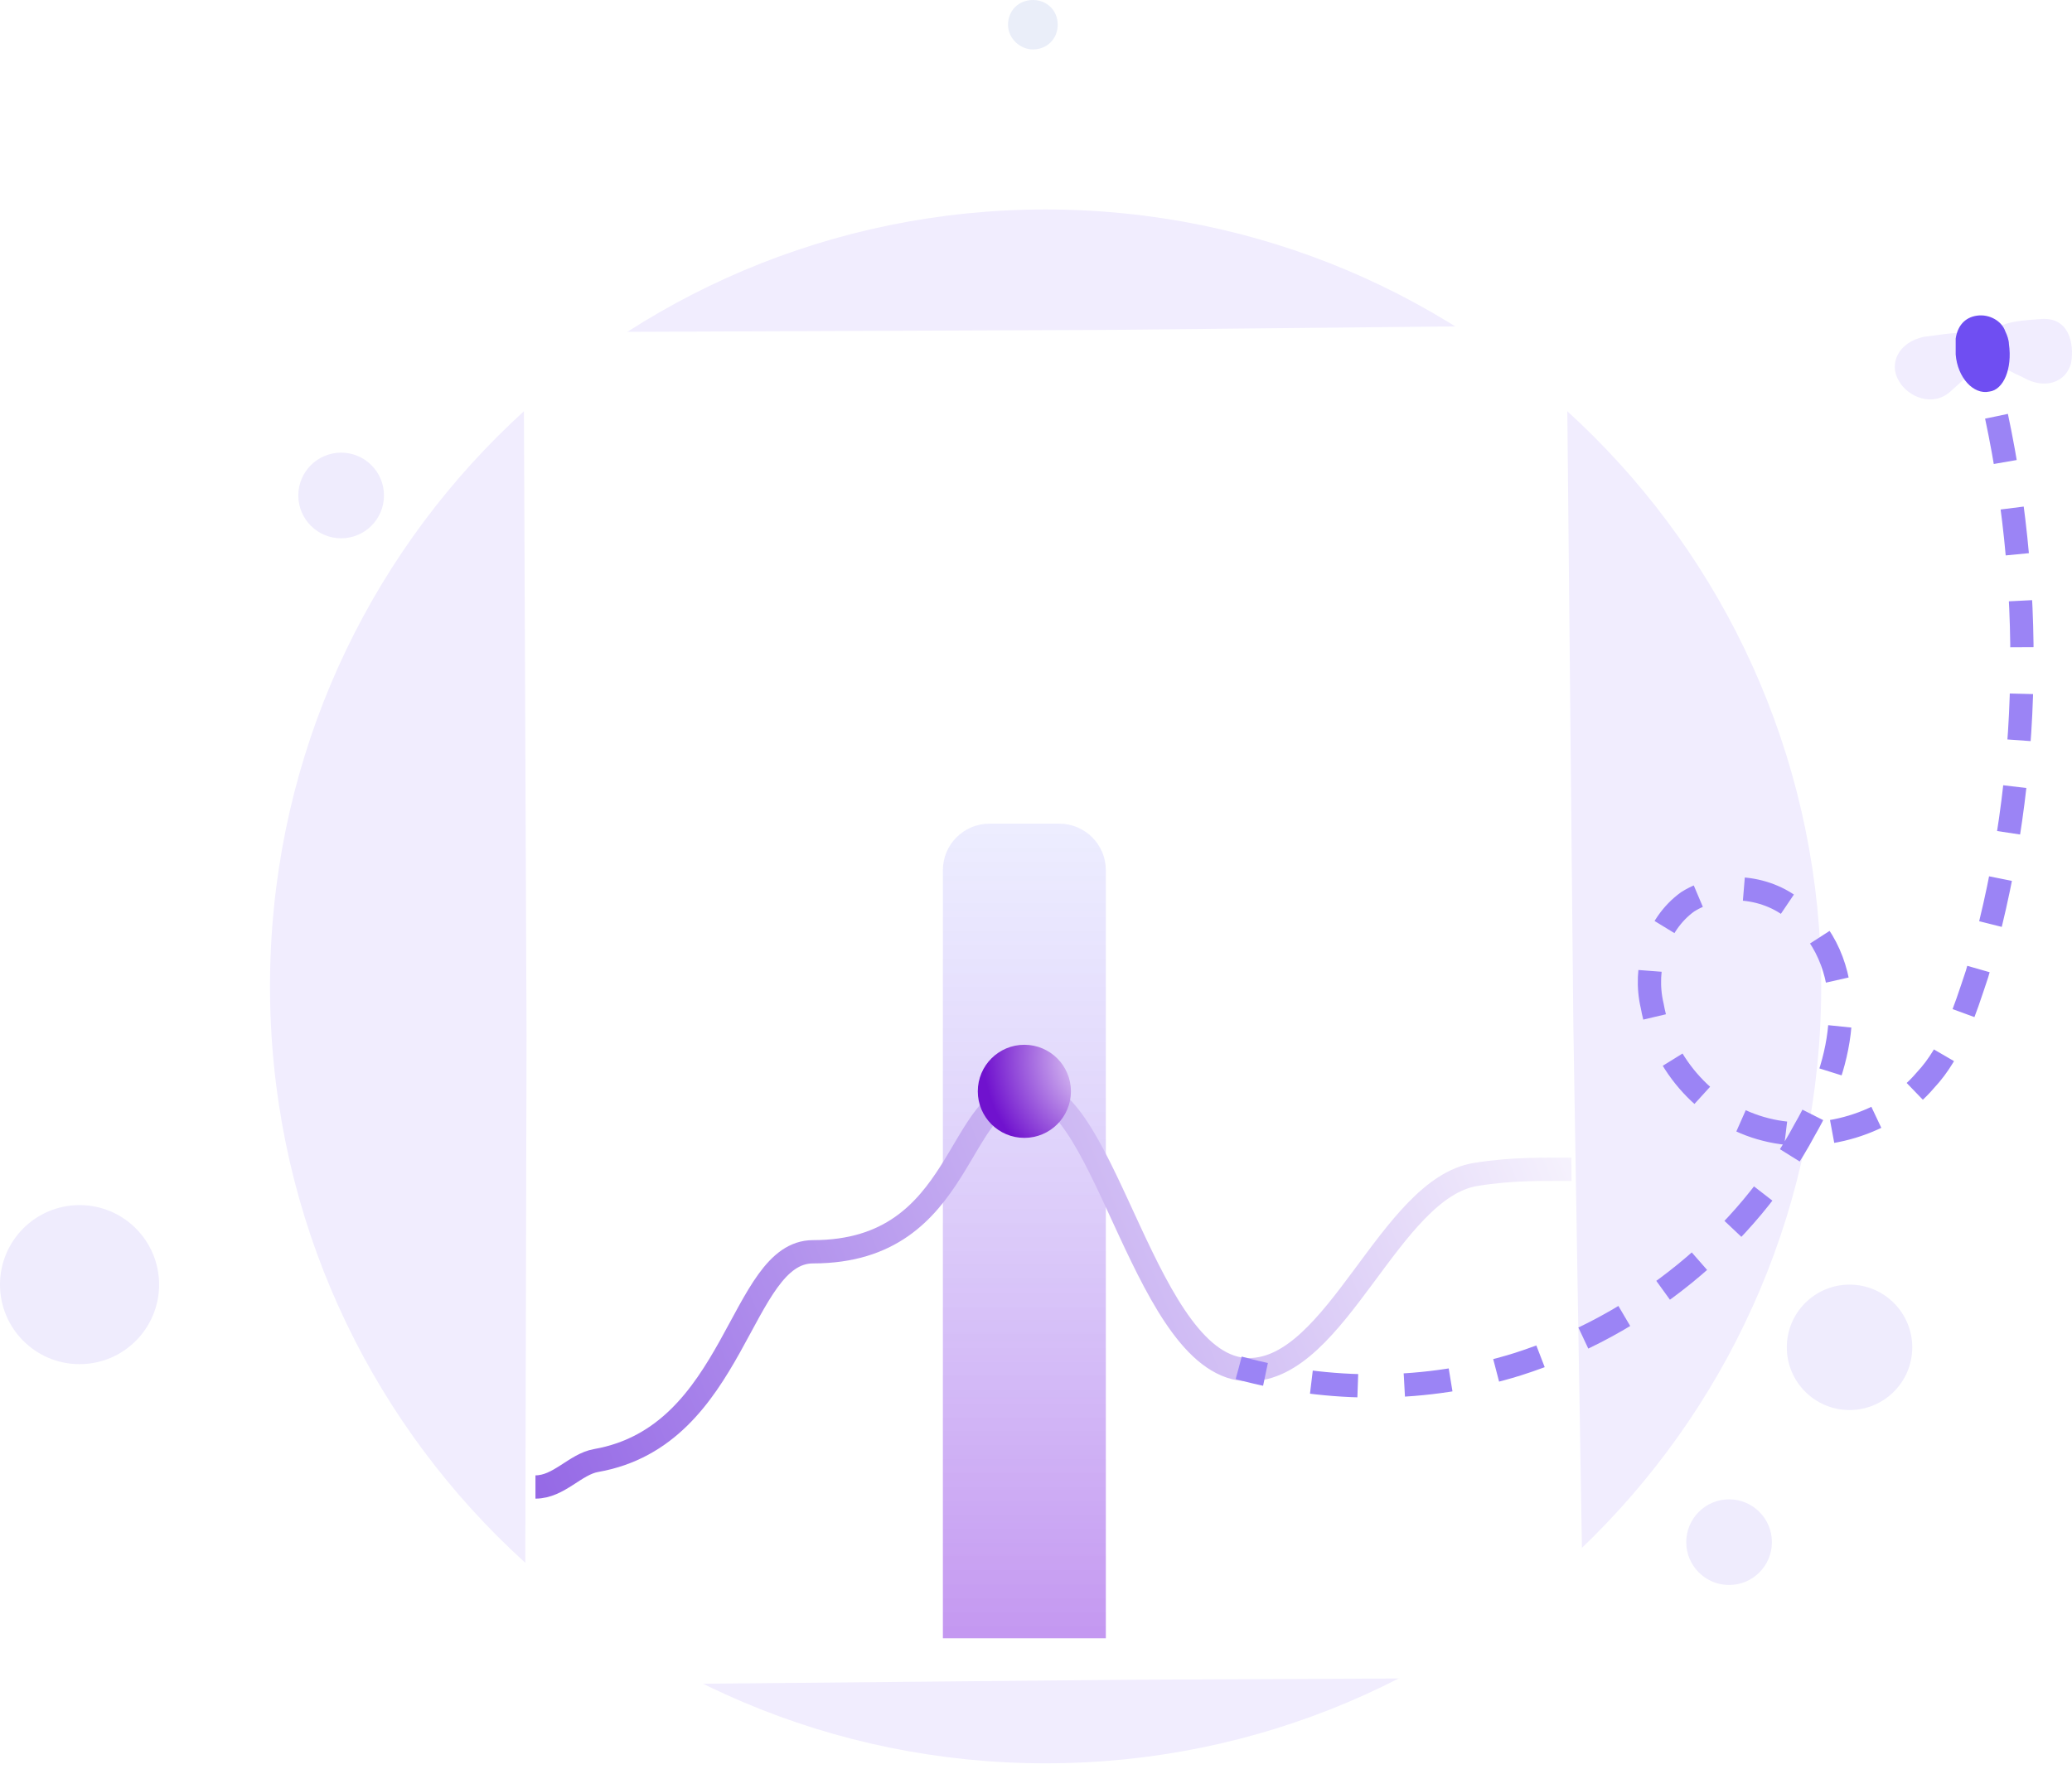 <svg width="178" height="152" viewBox="0 0 178 152" fill="none" xmlns="http://www.w3.org/2000/svg">
<path d="M158.889 121.166C161.864 121.166 164.277 118.753 164.277 115.777C164.277 112.802 161.864 110.389 158.889 110.389C155.913 110.389 153.5 112.802 153.5 115.777C153.5 118.753 155.913 121.166 158.889 121.166Z" fill="#EFECFD"/>
<path d="M148.541 136.199C150.573 136.199 152.221 134.552 152.221 132.52C152.221 130.487 150.573 128.84 148.541 128.84C146.509 128.84 144.861 130.487 144.861 132.52C144.861 134.552 146.509 136.199 148.541 136.199Z" fill="#EFECFD"/>
<path d="M29.307 46.256C31.339 46.256 32.987 44.608 32.987 42.576C32.987 40.544 31.339 38.896 29.307 38.896C27.274 38.896 25.627 40.544 25.627 42.576C25.627 44.608 27.274 46.256 29.307 46.256Z" fill="#EFECFD"/>
<path d="M6.834 117.223C10.608 117.223 13.668 114.163 13.668 110.389C13.668 106.614 10.608 103.555 6.834 103.555C3.06 103.555 0 106.614 0 110.389C0 114.163 3.06 117.223 6.834 117.223Z" fill="#EFECFD"/>
<path d="M89.826 151.524C126.624 151.524 156.457 121.692 156.457 84.762C156.457 47.833 126.624 18 89.826 18C53.028 18 23.195 47.833 23.195 84.762C23.195 121.692 53.028 151.524 89.826 151.524Z" fill="#F1EDFE"/>
<g filter="url(#filter0_d_5240_1255)">
<path fill-rule="evenodd" clip-rule="evenodd" d="M94.784 24.352L50.108 24.531C47.307 24.449 44.942 26.781 45.001 29.555L45.235 84.97L45.114 135.828C45.093 138.604 47.492 140.902 50.291 140.78L97.054 140.342L130.892 140.184C133.693 140.267 136.058 137.935 135.999 135.16L135.164 84.283L134.621 28.957C134.642 26.181 132.244 23.883 129.444 24.005L94.784 24.352Z" fill="white"/>
</g>
<path d="M81 74.779C81 72.57 82.791 70.779 85 70.779H91C93.209 70.779 95 72.57 95 74.779V140.779H81V74.779Z" fill="url(#paint0_linear_5240_1255)"/>
<path d="M135 100.477C132.639 100.488 130.043 100.394 126.772 100.921C119.383 102.113 114.849 117.698 107.292 117.698C98.437 117.698 95.034 93.779 88.485 93.779C81.936 93.779 83.111 107.566 69.845 107.566C63.528 107.566 63.296 123.384 51.206 125.505C49.412 125.82 48.015 127.779 46 127.779" stroke="url(#paint1_linear_5240_1255)" stroke-width="2"/>
<g filter="url(#filter1_b_5240_1255)">
<circle cx="88" cy="93.779" r="4" fill="url(#paint2_radial_5240_1255)"/>
</g>
<path d="M88.731 4.248C89.951 4.248 90.865 3.337 90.865 2.124C90.865 0.91 89.951 0 88.731 0C87.511 0 86.597 0.91 86.597 2.124C86.597 3.337 87.664 4.248 88.731 4.248Z" fill="#EAEEF9"/>
<path d="M171.514 35.772C174.868 51.549 174.411 68.236 169.837 83.71C168.77 86.896 167.703 90.385 165.416 92.812C162.214 96.605 156.421 98.273 151.695 97.06C146.816 95.846 142.853 91.598 141.938 86.441C141.176 83.255 142.243 79.462 144.987 77.49C147.884 75.669 152 76.125 154.439 78.4C157.183 80.676 158.251 84.165 158.098 87.502C157.946 90.84 156.726 94.177 155.049 97.06C150.018 106.465 140.871 113.899 130.351 117.236C122.576 119.664 114.191 119.664 106.416 117.54" stroke="#9B84F5" stroke-width="2" stroke-miterlimit="10" stroke-dasharray="4 4"/>
<path d="M177.917 31.22C177.46 32.889 175.631 33.496 173.801 32.434C171.819 31.524 170.447 30.765 170.752 29.248C171.209 27.731 173.039 27.579 175.173 27.428C177.765 27.124 178.222 29.552 177.917 31.22Z" fill="#F1EDFE"/>
<path d="M163.129 32.737C163.891 34.103 166.026 35.013 167.55 33.648C169.227 32.131 170.599 31.069 169.837 29.552C169.075 28.186 167.855 28.641 165.263 28.945C163.129 29.4 162.214 31.22 163.129 32.737Z" fill="#F1EDFE"/>
<path d="M169.837 27.124C170.904 26.973 171.972 27.579 172.277 28.49C172.429 28.793 172.581 29.248 172.581 29.552C172.886 31.675 172.124 33.496 170.904 33.648C169.532 33.951 168.16 32.434 168.008 30.462C168.008 29.855 168.008 29.552 168.008 29.096C168.16 28.035 168.77 27.276 169.837 27.124C169.837 27.124 169.99 27.124 169.837 27.124Z" fill="#6F4EF2"/>
<defs>
<filter id="filter0_d_5240_1255" x="41" y="24" width="99" height="124.784" filterUnits="userSpaceOnUse" color-interpolation-filters="sRGB">
<feFlood flood-opacity="0" result="BackgroundImageFix"/>
<feColorMatrix in="SourceAlpha" type="matrix" values="0 0 0 0 0 0 0 0 0 0 0 0 0 0 0 0 0 0 127 0" result="hardAlpha"/>
<feOffset dy="4"/>
<feGaussianBlur stdDeviation="2"/>
<feComposite in2="hardAlpha" operator="out"/>
<feColorMatrix type="matrix" values="0 0 0 0 0.518 0 0 0 0 0.153 0 0 0 0 0.882 0 0 0 0.1 0"/>
<feBlend mode="normal" in2="BackgroundImageFix" result="effect1_dropShadow_5240_1255"/>
<feBlend mode="normal" in="SourceGraphic" in2="effect1_dropShadow_5240_1255" result="shape"/>
</filter>
<filter id="filter1_b_5240_1255" x="60" y="65.779" width="56" height="56" filterUnits="userSpaceOnUse" color-interpolation-filters="sRGB">
<feFlood flood-opacity="0" result="BackgroundImageFix"/>
<feGaussianBlur in="BackgroundImageFix" stdDeviation="12"/>
<feComposite in2="SourceAlpha" operator="in" result="effect1_backgroundBlur_5240_1255"/>
<feBlend mode="normal" in="SourceGraphic" in2="effect1_backgroundBlur_5240_1255" result="shape"/>
</filter>
<linearGradient id="paint0_linear_5240_1255" x1="88" y1="70.779" x2="88" y2="140.779" gradientUnits="userSpaceOnUse">
<stop stop-color="#B6B6FF" stop-opacity="0.25"/>
<stop offset="1" stop-color="#8427E1" stop-opacity="0.48"/>
</linearGradient>
<linearGradient id="paint1_linear_5240_1255" x1="145.438" y1="101.456" x2="-14.532" y2="168.23" gradientUnits="userSpaceOnUse">
<stop stop-color="white"/>
<stop offset="1" stop-color="#4B00D4"/>
</linearGradient>
<radialGradient id="paint2_radial_5240_1255" cx="0" cy="0" r="1" gradientUnits="userSpaceOnUse" gradientTransform="translate(95.4 90.879) rotate(132.769) scale(10.898)">
<stop stop-color="white"/>
<stop offset="1" stop-color="#7012CE"/>
</radialGradient>
</defs>
</svg>
